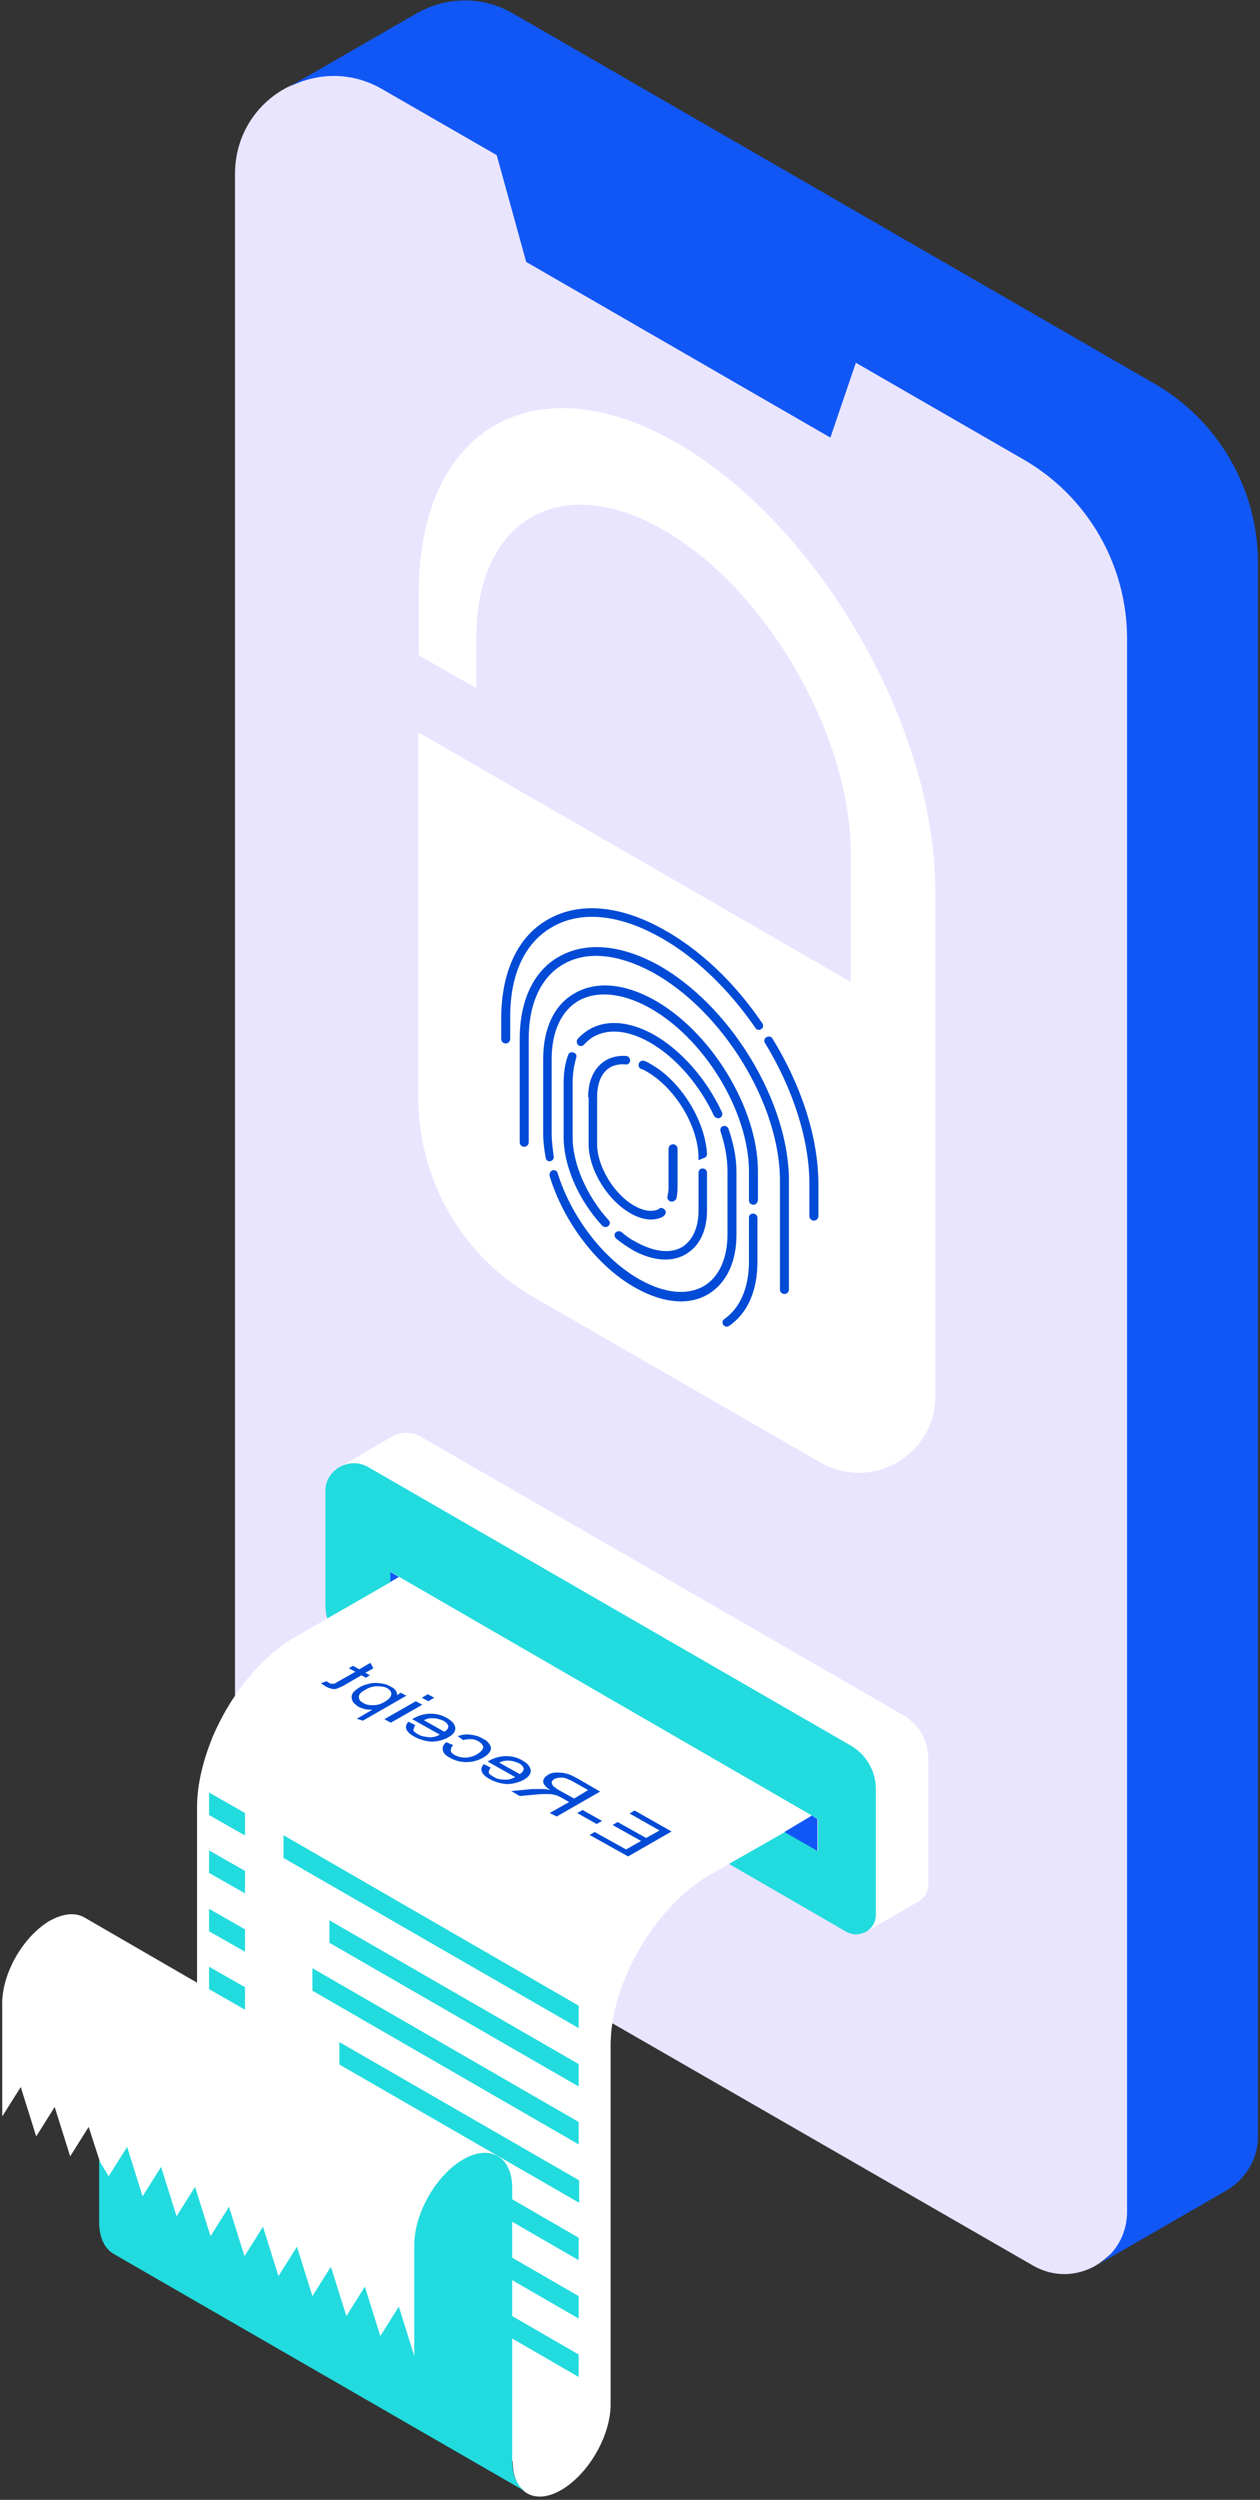 <svg width="248" height="492" viewBox="0 0 248 492" fill="none" xmlns="http://www.w3.org/2000/svg">
<rect x="0" y="0" width="248" height="492" fill="#333333" stroke="none"/>
<path d="M59.332 15.996C51.957 18.453 46.254 25.328 46.254 34.266V336.687C46.254 348.281 52.449 358.984 62.477 364.781L203.355 445.91C207.484 448.27 212.004 447.973 215.641 445.91C219.184 443.848 231.469 431.668 231.469 426.953L235.109 127.086C235.109 112.547 233.535 94.277 220.953 87.012L179.957 63.93L168.652 60.59L131.586 55.383C118.711 53.617 112.223 38.785 119.691 28.078L91.184 7.156C86.07 4.309 64.246 14.328 59.332 15.996Z" fill="#EAE5FF"/>
<path d="M184.086 274.809V175.215C184.086 142.996 161.18 103.316 133.258 87.207C105.34 71.098 82.434 84.262 82.434 116.574V128.949C85.973 131.016 89.805 133.176 93.738 135.434V125.613C93.738 102.234 110.352 92.609 130.605 104.297C150.855 115.984 167.473 144.668 167.473 168.141V193.285L125.492 169.027C125.395 169.027 125.395 168.926 125.297 168.926L115.27 163.133C115.07 163.035 114.973 162.937 114.777 162.836L96.688 152.426C96.492 152.328 96.195 152.133 96 152.031L93.641 150.656C89.707 148.398 85.875 146.141 82.336 144.176V215.977C82.336 232.281 90.984 247.309 105.145 255.363L161.375 287.773C171.5 293.668 184.086 286.398 184.086 274.809ZM9.781 378.039C12.438 376.566 14.797 376.371 16.566 377.352L38.785 390.219V355.644C38.785 351.227 39.965 346.512 41.832 341.894C45.273 333.742 51.27 326.082 58.152 322.152L64.344 318.617L67.59 303.98L76.828 311.348L78.598 310.367L73.289 299.07L66.801 288.758L77.125 282.766C78.797 281.785 80.957 281.684 82.828 282.766L177.793 337.574C180.84 339.34 182.707 342.582 182.707 346.117V370.871C182.707 372.344 181.922 373.523 180.84 374.211L170.617 380.102L143.484 366.844L139.551 369.102C132.77 373.031 126.672 380.691 123.23 388.844C121.266 393.461 120.184 398.176 120.184 402.598V473.219C120.184 479.406 115.859 486.871 110.551 490.012C105.242 493.156 100.914 490.602 100.914 484.414L29.246 443.062C20.105 440.707 19.613 425.285 19.613 425.285L17.449 418.605L13.812 424.402L10.766 414.676L7.129 420.473L4.082 410.75L0.441 416.543V395.031C0.148 388.648 4.473 381.184 9.781 378.039Z" fill="white"/>
<path d="M19.516 425.188V437.367C19.516 440.508 20.695 442.672 22.465 443.652L103.668 490.504C101.898 489.523 100.816 487.359 100.816 484.316V460.25L113.891 467.816V463.395L100.816 455.832V448.762L113.891 456.324V451.902L100.816 444.34V437.27L113.891 444.832V440.41L100.816 432.848V430.59C100.816 424.5 96.492 421.945 91.184 424.992C85.875 428.035 81.547 435.598 81.547 441.785V463.691L78.5 453.965L74.863 459.762L71.816 450.035L68.18 455.832L65.129 446.109L61.492 451.902L58.445 442.18L54.809 447.973L51.762 438.25L48.125 444.047L45.074 434.32L41.438 440.117L38.391 430.391L34.754 436.188L31.707 426.465L28.066 432.258L25.02 422.535L21.383 428.328L19.516 425.188ZM55.891 361.246L113.891 394.738V399.156L55.793 365.664V361.246H55.891ZM41.145 352.797L48.223 356.824V361.246L41.145 357.219V352.797ZM41.145 364.191L48.223 368.219V372.637L41.145 368.609V364.191ZM41.145 375.684L48.223 379.711V384.129L41.145 380.102V375.684ZM41.145 387.078L48.223 391.105V395.523L41.145 391.496V387.078ZM64.836 377.941L113.891 406.23V410.648L64.836 382.363V377.941ZM61.492 387.371L113.891 417.625V422.043L61.492 391.793V387.371ZM66.801 401.91L113.992 429.117V433.535L66.801 406.328V401.91ZM66.801 288.758C68.473 287.773 70.637 287.676 72.504 288.758L167.473 343.566C170.52 345.332 172.387 348.574 172.387 352.109V376.863C172.387 378.238 171.699 379.414 170.617 380.102C169.438 380.789 167.961 380.988 166.586 380.203L143.484 366.844L154.492 360.559L160.984 364.289V358.004L78.598 310.367L76.93 309.383V311.348L64.441 318.52C64.148 317.734 64.051 316.848 64.051 315.965V293.668C63.949 291.508 65.129 289.738 66.801 288.758Z" fill="#22DBDE"/>
<path d="M215.445 446.008C215.543 446.008 215.543 446.008 215.445 446.008V446.008ZM215.742 445.91C219.281 443.848 221.836 440.02 221.836 435.305V125.711C221.836 111.172 214.07 97.715 201.484 90.449L168.453 71.394L163.441 86.125L103.57 51.551L97.769 30.535L75.258 17.566C68.867 13.836 61.691 14.328 56.086 17.566L81.648 2.836C87.25 -0.504 94.625 -1.094 101.113 2.738L227.242 75.519C239.828 82.785 247.594 96.242 247.594 110.781V420.473C247.594 425.285 244.84 429.215 241.105 431.277L215.742 445.91ZM76.828 311.348V309.383L78.5 310.367L76.828 311.348ZM159.801 357.316L160.883 358.004V364.289L154.395 360.559L159.801 357.316Z" fill="#1157F5"/>
<path d="M123.625 365.371L132.18 360.457L124.902 356.332L123.918 356.922L129.816 360.262L127.164 361.734L121.559 358.594L120.578 359.184L126.18 362.324L123.23 363.996L117.039 360.559L116.055 361.145L123.625 365.371ZM117.43 358.984L118.512 358.395L114.68 356.234L113.598 356.824L117.43 358.984ZM109.566 357.512L118.121 352.602L113.695 350.047C112.812 349.555 112.023 349.164 111.434 349.066C110.844 348.867 110.156 348.867 109.469 348.867C108.781 348.867 108.191 349.066 107.797 349.359C107.207 349.754 106.914 350.145 106.914 350.637C106.914 351.129 107.402 351.719 108.289 352.305C107.797 352.207 107.402 352.109 107.012 352.109C106.324 352.109 105.535 352.109 104.75 352.109L100.621 352.504L102.293 353.484L105.438 353.191C106.324 353.094 107.012 353.094 107.602 353.094C108.094 353.094 108.582 353.094 108.879 353.191C109.172 353.289 109.469 353.289 109.664 353.387C109.863 353.484 110.059 353.582 110.453 353.781L112.023 354.664L108.191 356.824L109.566 357.512ZM113.008 353.977L110.156 352.406C109.566 352.109 109.172 351.719 108.879 351.52C108.684 351.227 108.582 351.031 108.582 350.734C108.684 350.539 108.781 350.344 109.074 350.145C109.469 349.949 109.961 349.852 110.551 349.852C111.141 349.852 111.828 350.145 112.613 350.539L115.762 352.305L113.008 353.977ZM96.59 347.887L95.215 347.199C94.82 347.691 94.625 348.18 94.82 348.672C95.016 349.164 95.508 349.656 96.394 350.145C97.473 350.734 98.555 351.031 99.734 351.129C100.914 351.129 101.996 350.832 102.98 350.344C104.062 349.754 104.555 349.066 104.453 348.379C104.355 347.691 103.863 347.102 102.883 346.512C101.898 345.922 100.816 345.629 99.637 345.629C98.457 345.629 97.375 345.922 96.293 346.512C96.195 346.512 96.098 346.609 96 346.707L101.406 349.754C100.719 350.145 99.934 350.344 99.144 350.242C98.359 350.242 97.672 350.047 97.082 349.656C96.59 349.359 96.293 349.164 96.195 348.867C96.195 348.574 96.293 348.281 96.59 347.887ZM102.293 349.164L98.262 346.906C98.852 346.609 99.344 346.512 99.934 346.512C100.719 346.512 101.406 346.707 102.094 347.004C102.684 347.297 102.98 347.691 103.078 348.082C103.078 348.477 102.781 348.867 102.293 349.164ZM89.215 343.465L87.84 342.879C87.25 343.367 87.055 343.859 87.152 344.449C87.25 345.039 87.742 345.527 88.527 345.922C89.512 346.512 90.594 346.805 91.773 346.805C92.953 346.805 94.035 346.512 95.113 345.922C95.805 345.527 96.195 345.137 96.492 344.645C96.688 344.254 96.688 343.762 96.394 343.367C96.098 342.879 95.703 342.484 95.016 342.191C94.231 341.699 93.445 341.504 92.559 341.402C91.676 341.305 90.887 341.402 90.102 341.699L91.184 342.484C91.676 342.289 92.266 342.289 92.754 342.289C93.246 342.289 93.738 342.484 94.133 342.68C94.723 343.074 95.113 343.465 95.113 343.859C95.113 344.254 94.723 344.742 93.934 345.234C93.148 345.727 92.266 345.922 91.574 345.922C90.789 345.922 90.102 345.727 89.512 345.43C89.019 345.137 88.727 344.84 88.727 344.547C88.727 344.254 88.824 343.762 89.215 343.465ZM81.746 339.539L80.367 338.852C79.977 339.34 79.777 339.832 79.977 340.324C80.172 340.816 80.664 341.305 81.547 341.797C82.629 342.387 83.711 342.68 84.891 342.777C86.07 342.777 87.152 342.484 88.137 341.992C89.215 341.402 89.707 340.715 89.609 340.027C89.512 339.34 89.019 338.754 88.035 338.164C87.055 337.574 85.973 337.277 84.793 337.277C83.613 337.277 82.531 337.574 81.449 338.164C81.352 338.164 81.254 338.262 81.156 338.359L86.562 341.402C85.875 341.797 85.086 341.992 84.301 341.895C83.516 341.797 82.828 341.699 82.238 341.305C81.746 341.012 81.449 340.816 81.352 340.52C81.449 340.227 81.449 339.93 81.746 339.539ZM87.445 340.816L83.418 338.555C84.008 338.262 84.496 338.164 85.086 338.164C85.875 338.164 86.562 338.359 87.25 338.652C87.84 338.949 88.137 339.34 88.234 339.734C88.234 340.129 88.035 340.52 87.445 340.816ZM84.301 334.824L85.481 334.137L84.203 333.449L83.023 334.137L84.301 334.824ZM76.93 339.047L83.121 335.512L81.844 334.824L75.648 338.359L76.93 339.047ZM71.422 338.652L79.977 333.742L78.894 333.152L78.109 333.645C78.207 333.352 78.109 333.055 77.91 332.762C77.715 332.465 77.418 332.172 76.93 331.977C76.34 331.582 75.648 331.387 74.863 331.289C74.078 331.187 73.387 331.187 72.602 331.387C71.816 331.582 71.227 331.777 70.637 332.172C70.047 332.562 69.555 332.957 69.359 333.352C69.16 333.742 69.16 334.234 69.359 334.727C69.555 335.215 70.047 335.512 70.539 335.902C70.93 336.102 71.422 336.297 71.914 336.395C72.406 336.492 72.797 336.492 73.289 336.492L70.242 338.262L71.422 338.652ZM75.75 334.922C74.961 335.414 74.176 335.609 73.387 335.609C72.602 335.609 72.012 335.512 71.422 335.117C70.832 334.824 70.637 334.43 70.637 333.937C70.637 333.449 71.027 333.055 71.914 332.562C72.699 332.074 73.488 331.875 74.273 331.875C75.059 331.875 75.75 331.977 76.238 332.27C76.731 332.562 77.027 332.957 77.027 333.449C76.93 334.039 76.535 334.43 75.75 334.922ZM64.246 330.895L63.164 331.285C63.461 331.484 63.754 331.68 64.051 331.875C64.539 332.172 64.934 332.27 65.231 332.367C65.621 332.465 65.918 332.465 66.211 332.367C66.508 332.27 67 332.074 67.59 331.777L71.129 329.715L72.012 330.207L72.797 329.715L71.914 329.223L73.488 328.34L72.898 327.262L70.734 328.535L69.457 327.848L68.668 328.34L69.949 329.027L66.309 331.09C66.016 331.285 65.82 331.387 65.621 331.387C65.523 331.387 65.328 331.387 65.231 331.387C65.031 331.387 64.934 331.285 64.738 331.187C64.539 331.09 64.441 330.992 64.246 330.895ZM153.512 253.789V232.379C153.512 217.254 142.207 198.883 128.344 191.32C121.559 187.687 115.367 187.098 110.746 189.848C106.422 192.402 104.062 197.609 104.062 204.484V224.816C104.062 225.305 103.668 225.699 103.176 225.699C102.684 225.699 102.293 225.305 102.293 224.816V204.484C102.293 197.02 104.945 191.223 109.863 188.375C115.07 185.332 121.855 185.82 129.227 189.75C143.582 197.609 155.281 216.664 155.281 232.379V253.789C155.281 254.281 154.887 254.676 154.395 254.676C153.902 254.676 153.512 254.281 153.512 253.789ZM150.66 204.285C151.055 203.895 151.742 203.895 152.035 204.387C157.641 213.52 161.082 223.734 161.082 233.066V239.352C161.082 239.844 160.688 240.234 160.195 240.234C159.703 240.234 159.312 239.844 159.312 239.352V233.066C159.312 224.129 155.969 214.109 150.562 205.27C150.363 204.973 150.363 204.582 150.66 204.285ZM107.602 181.105C113.695 177.473 121.758 178.062 130.309 182.777C137.879 186.902 144.762 193.582 150.07 201.437C150.266 201.734 150.266 202.223 149.973 202.422C149.578 202.812 148.988 202.812 148.695 202.324C143.484 194.758 136.797 188.18 129.523 184.25C121.461 179.828 113.992 179.242 108.484 182.578C103.273 185.625 100.422 191.812 100.422 200.062V204.484C100.422 204.973 100.031 205.367 99.539 205.367C99.047 205.367 98.652 204.973 98.652 204.484V200.062C98.754 191.223 101.898 184.445 107.602 181.105ZM115.957 202.617C119.301 200.652 123.723 200.949 128.441 203.5C134.145 206.645 139.156 212.539 142.105 218.922C142.305 219.316 142.105 219.805 141.715 220.004C141.32 220.199 140.73 220.004 140.535 219.609C137.684 213.52 132.965 207.922 127.559 204.973C123.43 202.715 119.594 202.422 116.742 204.09C116.055 204.484 115.562 204.973 114.973 205.562C114.68 205.957 114.09 205.957 113.793 205.66C113.5 205.367 113.402 204.875 113.695 204.484C114.383 203.699 115.172 203.109 115.957 202.617ZM112.711 213.027V223.832C112.711 229.234 115.66 235.621 119.789 240.137C120.086 240.434 120.086 240.824 119.891 241.121C119.594 241.609 118.906 241.609 118.512 241.219C113.992 236.309 110.941 229.629 110.941 223.832V213.027C110.941 211.062 111.238 209.199 111.828 207.625C112.023 207.035 112.711 206.937 113.203 207.332C113.5 207.527 113.5 207.922 113.402 208.215C113.008 209.59 112.711 211.262 112.711 213.027ZM115.762 215.977C115.762 212.637 116.941 210.082 119.199 208.707C120.379 208.02 121.758 207.727 123.23 207.824C123.625 207.824 124.02 208.215 124.02 208.707C124.02 209.199 123.625 209.59 123.133 209.492C121.953 209.395 120.969 209.59 120.086 210.082C118.414 211.062 117.531 213.125 117.531 215.879V225.207C117.531 229.629 120.969 235.227 125 237.387C126.77 238.371 128.441 238.566 129.621 237.977C129.621 237.977 129.719 237.977 129.719 237.879C130.113 237.582 130.605 237.781 130.898 238.172C131.195 238.566 130.996 239.059 130.605 239.352C130.508 239.449 130.309 239.547 130.309 239.547C128.637 240.336 126.477 240.137 124.215 238.859C119.594 236.309 115.859 230.219 115.859 225.207V215.977H115.762ZM148.203 237.094C147.809 237.094 147.414 236.699 147.414 236.309V230.609C147.414 218.727 138.566 204.187 127.559 198.195C122.25 195.348 117.332 194.957 113.793 197.02C110.453 198.984 108.582 203.109 108.582 208.414V223.047C108.582 224.52 108.781 225.992 108.977 227.566C109.074 227.957 108.879 228.254 108.582 228.449C108.094 228.742 107.504 228.449 107.402 227.859C107.109 226.191 106.914 224.617 106.914 223.047V208.414C106.914 202.422 109.074 197.805 113.008 195.547C117.137 193.09 122.641 193.484 128.441 196.625C139.848 202.812 149.184 218.039 149.184 230.512V236.207C149.086 236.797 148.695 237.191 148.203 237.094ZM108.582 230.414C109.074 230.117 109.664 230.414 109.762 230.906C112.418 239.449 118.809 247.996 126.277 252.023C130.996 254.578 135.324 254.969 138.566 253.102C141.516 251.336 143.188 247.699 143.188 242.887V230.512C143.188 227.957 142.695 225.305 141.812 222.652C141.715 222.262 141.812 221.867 142.207 221.672C142.695 221.477 143.188 221.672 143.387 222.164C144.367 225.012 144.957 227.859 144.957 230.609V242.984C144.957 248.387 142.992 252.512 139.453 254.676C135.719 256.934 130.801 256.539 125.492 253.691C117.629 249.469 110.941 240.531 108.191 231.496C108.094 231.004 108.289 230.609 108.582 230.414ZM127.066 210.77C126.77 210.574 126.477 210.477 126.18 210.375C125.887 210.277 125.688 209.984 125.688 209.59C125.688 209 126.277 208.609 126.867 208.805C127.164 208.902 127.559 209.102 127.852 209.297C133.848 212.539 138.766 220.395 139.156 227.074C139.156 227.469 138.961 227.762 138.668 227.859L137.488 228.352V227.762C137.387 221.477 132.77 213.914 127.066 210.77ZM135.027 246.816C132.277 248.488 128.539 248.191 124.707 246.129C123.527 245.441 122.348 244.656 121.266 243.773C120.969 243.477 120.871 243.086 121.07 242.691C121.363 242.297 121.953 242.199 122.348 242.496C123.328 243.379 124.41 244.066 125.59 244.656C128.934 246.426 132.078 246.719 134.242 245.441C136.309 244.164 137.488 241.609 137.488 238.27V230.805C137.488 230.512 137.684 230.117 137.977 230.02C138.566 229.824 139.156 230.219 139.156 230.805V238.27C139.156 242.199 137.684 245.246 135.027 246.816ZM147.414 248.289V239.648C147.414 239.156 147.809 238.762 148.301 238.859C148.695 238.859 149.086 239.254 149.086 239.648V248.289C149.086 254.086 147.121 258.504 143.484 260.961C143.09 261.254 142.5 261.059 142.305 260.664C142.105 260.273 142.207 259.781 142.598 259.586C145.645 257.426 147.414 253.496 147.414 248.289ZM131.488 236.109C131.391 235.914 131.293 235.719 131.391 235.422C131.488 234.934 131.586 234.441 131.586 233.852V226.094C131.586 225.602 131.98 225.207 132.473 225.207C132.965 225.207 133.359 225.602 133.359 226.094V233.852C133.359 234.539 133.258 235.227 133.16 235.816C132.867 236.602 131.883 236.699 131.488 236.109Z" fill="#024BD6"/>
</svg>
